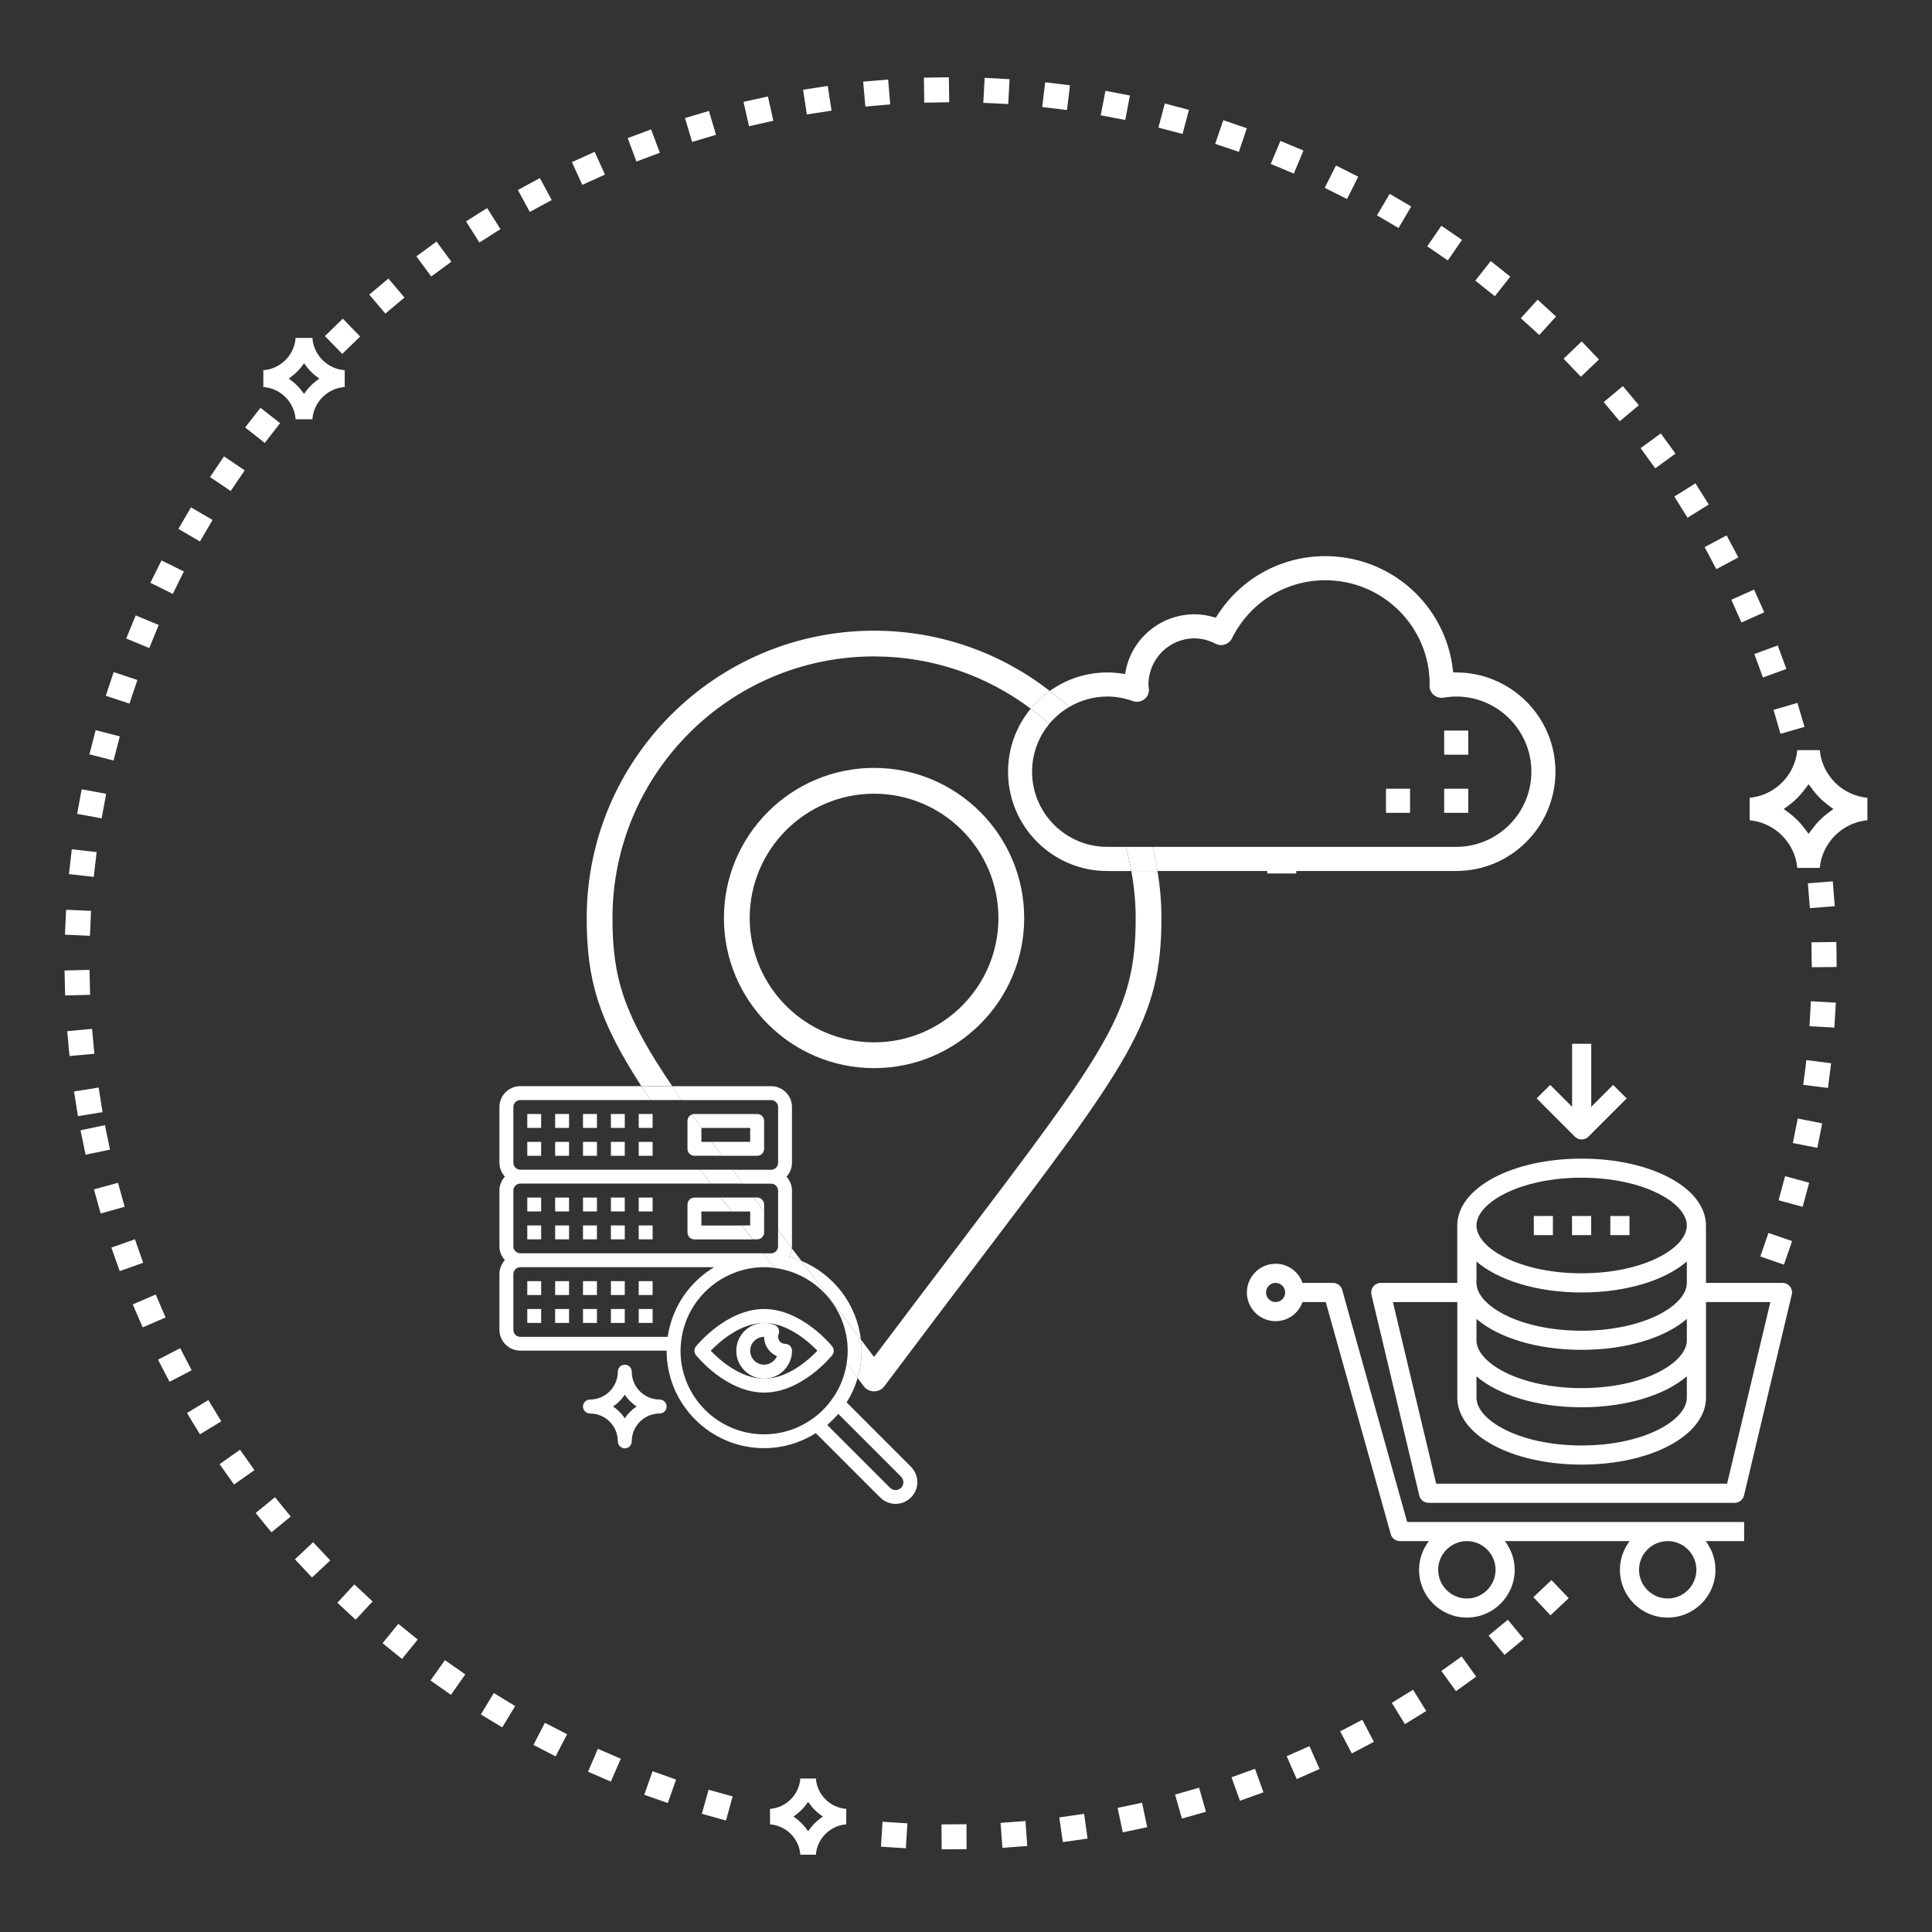 <?xml version="1.0" encoding="iso-8859-1"?>
<!-- Generator: Adobe Illustrator 15.1.0, SVG Export Plug-In . SVG Version: 6.00 Build 0)  -->
<!DOCTYPE svg PUBLIC "-//W3C//DTD SVG 1.1//EN" "http://www.w3.org/Graphics/SVG/1.1/DTD/svg11.dtd">
<svg version="1.1" id="Layer_1" xmlns="http://www.w3.org/2000/svg" xmlns:xlink="http://www.w3.org/1999/xlink" x="0px" y="0px"
	 width="50px" height="50px" viewBox="0 0 50 50" style="enable-background:new 0 0 50 50;" xml:space="preserve">
<rect x="0" y="0" width="50" height="50" fill="#333333" stroke="none"/>
<path style="fill:#FFFFFF;" d="M24.366,47.215l0.646-0.004l0.003,0.646L24.37,47.86L24.366,47.215z M23.122,47.813l-0.323-0.021
	l0.041-0.645l0.644,0.041l-0.041,0.645L23.122,47.813z M25.894,47.176l0.645-0.048l0.046,0.646l-0.643,0.048L25.894,47.176z
	 M27.415,47.034l0.642-0.092l0.089,0.64l-0.64,0.091L27.415,47.034z M28.923,46.788l0.633-0.133l0.134,0.632l-0.632,0.134
	L28.923,46.788z M18.475,47.028l-0.311-0.088l0.174-0.621l0.623,0.172l-0.173,0.623L18.475,47.028z M30.411,46.444l0.621-0.179
	l0.178,0.623l-0.622,0.177L30.411,46.444z M16.976,46.555l-0.303-0.107l0.215-0.609l0.609,0.216l-0.215,0.607L16.976,46.555z
	 M31.871,45.996l0.608-0.219l0.22,0.608l-0.609,0.218L31.871,45.996z M15.514,45.979l-0.296-0.127l0.255-0.593l0.593,0.257
	l-0.257,0.592L15.514,45.979z M33.299,45.45l0.59-0.26l0.262,0.591l-0.592,0.261L33.299,45.45z M14.093,45.307L14.093,45.307
	l-0.288-0.148l0.297-0.573l0.575,0.296l-0.298,0.573L14.093,45.307z M34.684,44.807l0.572-0.3l0.3,0.571l-0.571,0.301L34.684,44.807
	z M12.722,44.537l-0.277-0.168l0.335-0.553l0.552,0.337l-0.334,0.551L12.722,44.537z M36.02,44.07l0.55-0.34l0.34,0.551
	l-0.551,0.339L36.02,44.07z M11.407,43.678l-0.265-0.187l0.372-0.527l0.528,0.37l-0.372,0.528L11.407,43.678z M37.303,43.244
	l0.525-0.376l0.376,0.524l-0.263,0.188l-0.261,0.188L37.303,43.244z M10.153,42.73l-0.252-0.204l0.407-0.502l0.503,0.407
	l-0.407,0.502L10.153,42.73z M38.524,42.33l0.499-0.411l0.411,0.498l-0.497,0.411L38.524,42.33z M8.968,41.698l-0.237-0.219
	l0.439-0.475l0.473,0.441l-0.44,0.473L8.968,41.698z M39.684,41.335l0.468-0.443l0.446,0.469l-0.471,0.443L39.684,41.335z
	 M7.853,40.59l-0.22-0.236l0.471-0.442l0.444,0.472l-0.473,0.441L7.853,40.59z M6.819,39.406h0.002l-0.204-0.25l0.499-0.408
	l0.408,0.5l-0.499,0.408L6.819,39.406z M5.87,38.156L5.87,38.156l-0.187-0.264l0.529-0.373l0.373,0.528l-0.529,0.371L5.87,38.156z
	 M5.007,36.845l-0.168-0.277l0.553-0.335l0.335,0.551l-0.552,0.335L5.007,36.845z M4.238,35.475L4.09,35.188l0.573-0.298
	l0.149,0.287l0.148,0.286l-0.573,0.298L4.238,35.475z M3.564,34.056L3.564,34.056l-0.128-0.298l0.594-0.256l0.255,0.594
	l-0.592,0.256L3.564,34.056z M2.99,32.593L2.99,32.593l-0.107-0.305l0.609-0.216l0.214,0.609l-0.608,0.215L2.99,32.593z
	 M45.557,32.518l0.211-0.61l0.611,0.212l-0.211,0.609L45.557,32.518z M2.518,31.094l-0.086-0.313l0.622-0.171l0.172,0.621
	l-0.621,0.174L2.518,31.094z M46.029,31.063l0.169-0.624l0.623,0.17l-0.084,0.312V30.92l-0.085,0.313L46.029,31.063z M2.15,29.567
	L2.15,29.567l-0.066-0.316l0.632-0.132l0.131,0.634l-0.633,0.13L2.15,29.567z M46.399,29.581l0.126-0.634l0.633,0.125l-0.125,0.634
	L46.399,29.581z M1.967,28.566L1.967,28.566l-0.052-0.319l0.638-0.101l0.101,0.636l-0.637,0.104L1.967,28.566z M46.667,28.076
	l0.082-0.641l0.641,0.082l-0.042,0.319l-0.04,0.32L46.667,28.076z M1.768,27.007H1.77l-0.031-0.32l0.644-0.061l0.059,0.645
	l-0.643,0.059L1.768,27.007z M46.829,26.558l0.037-0.646l0.645,0.037l-0.018,0.322l-0.02,0.323L46.829,26.558z M1.678,25.439
	l-0.007-0.323l0.646-0.016l0.015,0.646l-0.646,0.016L1.678,25.439z M46.884,24.708l-0.004-0.321l0.645-0.009l0.008,0.647
	l-0.644,0.007L46.884,24.708z M1.681,24.189l0.03-0.644l0.644,0.028l-0.013,0.323l-0.015,0.323L1.681,24.189z M46.813,23.181
	l-0.025-0.321l0.644-0.051l0.052,0.643l-0.644,0.051L46.813,23.181z M1.785,22.621l0.073-0.641l0.643,0.072l-0.075,0.643
	L1.785,22.621z M1.996,21.063l0.118-0.636l0.634,0.117L2.63,21.179L1.996,21.063z M2.314,19.521l0.162-0.625l0.625,0.162
	l-0.163,0.625L2.314,19.521z M45.989,18.68l-0.09-0.31l0.619-0.179l0.182,0.62l-0.621,0.18L45.989,18.68z M2.737,18.006l0.205-0.612
	l0.614,0.204L3.351,18.21L2.737,18.006z M45.514,17.23l-0.112-0.304l0.606-0.222l0.223,0.608l-0.607,0.221L45.514,17.23z
	 M3.266,16.525l0.246-0.598l0.596,0.247l-0.245,0.598L3.266,16.525z M44.937,15.815l-0.13-0.294l0.588-0.263l0.264,0.588
	l-0.59,0.264L44.937,15.815z M3.892,15.083l0.143-0.289l0.145-0.29l0.578,0.286l-0.144,0.29h0.002l-0.144,0.29L3.892,15.083z
	 M44.266,14.443l-0.15-0.284l0.569-0.303l0.303,0.57l-0.57,0.304L44.266,14.443z M4.617,13.688l0.325-0.558l0.559,0.326
	l-0.326,0.557L4.617,13.688z M43.502,13.125l-0.171-0.275l0.547-0.341l0.172,0.273l0.172,0.274l-0.549,0.343L43.502,13.125z
	 M5.435,12.346l0.363-0.535l0.535,0.362L6.151,12.44l-0.18,0.268L5.435,12.346z M42.648,11.859l-0.189-0.262l0.522-0.38l0.38,0.523
	l-0.523,0.38L42.648,11.859z M6.344,11.063l0.397-0.509l0.508,0.397l-0.397,0.512L6.344,11.063z M41.711,10.654l-0.207-0.248
	l0.495-0.414l0.415,0.495l-0.496,0.415L41.711,10.654z M40.69,9.518l-0.224-0.235l0.468-0.447l0.447,0.467l-0.468,0.448L40.69,9.518
	z M8.409,8.697l0.463-0.45L9.321,8.71L8.857,9.159L8.409,8.697z M39.599,8.453l-0.24-0.218l0.434-0.479l0.478,0.435L39.836,8.67
	L39.599,8.453z M9.557,7.625l0.494-0.416L10.468,7.7L9.973,8.116L9.557,7.625z M38.432,7.464l-0.251-0.201l0.399-0.506l0.507,0.402
	l-0.4,0.506L38.432,7.464z M10.776,6.634l0.262-0.191h-0.002l0.262-0.191l0.383,0.521L11.16,7.155L10.776,6.634z M37.204,6.558
	L37.204,6.558l-0.267-0.183l0.365-0.532l0.267,0.182l0.267,0.183L37.47,6.74L37.204,6.558z M12.061,5.73l0.546-0.346l0.345,0.546
	l-0.545,0.346L12.061,5.73z M35.914,5.737l-0.278-0.164l0.329-0.556l0.557,0.327l-0.328,0.557L35.914,5.737z M13.403,4.917
	l0.285-0.155l0.284-0.153l0.307,0.568L13.995,5.33l-0.284,0.155L13.403,4.917z M34.573,5.006L34.573,5.006l-0.289-0.145l0.291-0.578
	l0.576,0.29l-0.29,0.578L34.573,5.006z M14.802,4.196l0.587-0.267l0.268,0.588l-0.588,0.268L14.802,4.196z M33.186,4.367
	L33.186,4.367l-0.299-0.124l0.25-0.596l0.596,0.249l-0.249,0.597L33.186,4.367z M16.245,3.575l0.303-0.113l0.302-0.114l0.227,0.606
	L16.472,4.18L16.245,3.575z M31.756,3.826l-0.307-0.103l0.209-0.612l0.61,0.208L32.062,3.93L31.756,3.826z M17.728,3.055
	l0.619-0.184l0.183,0.618l-0.618,0.185L17.728,3.055z M30.292,3.385L29.98,3.302l0.165-0.624l0.625,0.165l-0.166,0.624L30.292,3.385
	z M19.242,2.636l0.315-0.07v0.001l0.316-0.071l0.142,0.629L19.7,3.196l-0.315,0.071L19.242,2.636z M28.805,3.045l-0.318-0.061
	l0.122-0.634l0.633,0.121l-0.12,0.634L28.805,3.045z M20.784,2.322l0.638-0.098l0.098,0.639l-0.639,0.098L20.784,2.322z
	 M27.291,2.808l-0.319-0.038l0.077-0.641l0.642,0.078l-0.078,0.641L27.291,2.808z M22.339,2.113l0.646-0.055l0.054,0.644
	l-0.644,0.056L22.339,2.113z M25.771,2.677l-0.323-0.016l0.034-0.646l0.645,0.034l-0.034,0.644L25.771,2.677z M23.91,2.01L24.556,2
	l0.01,0.646L23.92,2.657L23.91,2.01z"/>
<g>
	<defs>
		<rect id="SVGID_1_" x="32.269" y="27.014" width="14.117" height="14.85"/>
	</defs>
	<clipPath id="SVGID_2_">
		<use xlink:href="#SVGID_1_"  style="overflow:visible;"/>
	</clipPath>
	<path style="clip-path:url(#SVGID_2_);fill:#FFFFFF;" d="M45.14,39.389h-8.723l-1.681-6.006c-0.03-0.106-0.128-0.182-0.239-0.182
		h-0.788c-0.102-0.288-0.374-0.495-0.697-0.495c-0.408,0-0.743,0.333-0.743,0.743s0.335,0.743,0.743,0.743
		c0.323,0,0.596-0.208,0.697-0.495h0.601l1.682,6.005c0.029,0.108,0.128,0.182,0.238,0.182h0.749
		c-0.156,0.207-0.254,0.463-0.254,0.742c0,0.684,0.555,1.237,1.238,1.237c0.682,0,1.237-0.554,1.237-1.237
		c0-0.279-0.098-0.535-0.255-0.742h3.23c-0.156,0.207-0.252,0.463-0.252,0.742c0,0.684,0.555,1.237,1.236,1.237
		c0.683,0,1.237-0.554,1.237-1.237c0-0.279-0.096-0.535-0.253-0.742h0.995V39.389z M33.012,33.697c-0.137,0-0.247-0.111-0.247-0.248
		s0.11-0.248,0.247-0.248s0.248,0.111,0.248,0.248S33.148,33.697,33.012,33.697 M37.963,41.369c-0.41,0-0.743-0.333-0.743-0.743
		c0-0.409,0.333-0.742,0.743-0.742c0.408,0,0.742,0.333,0.742,0.742C38.705,41.036,38.371,41.369,37.963,41.369 M43.16,41.369
		c-0.409,0-0.742-0.333-0.742-0.743c0-0.409,0.333-0.742,0.742-0.742s0.742,0.333,0.742,0.742
		C43.902,41.036,43.569,41.369,43.16,41.369"/>
	<path style="clip-path:url(#SVGID_2_);fill:#FFFFFF;" d="M46.325,33.295c-0.047-0.059-0.119-0.094-0.195-0.094H44.15v-1.484
		c0-0.972-1.414-1.732-3.218-1.732c-1.805,0-3.218,0.761-3.218,1.732v1.484h-1.98c-0.076,0-0.146,0.035-0.194,0.094
		c-0.047,0.061-0.063,0.138-0.047,0.212l1.238,5.197c0.026,0.111,0.126,0.189,0.241,0.189h7.919c0.115,0,0.215-0.078,0.243-0.189
		l1.236-5.198C46.389,33.433,46.371,33.355,46.325,33.295 M40.933,30.479c1.604,0,2.722,0.651,2.722,1.237s-1.117,1.237-2.722,1.237
		s-2.722-0.651-2.722-1.237S39.328,30.479,40.933,30.479 M38.211,32.648c0.563,0.484,1.561,0.801,2.722,0.801
		s2.158-0.316,2.722-0.801v0.553c0,0.586-1.117,1.238-2.722,1.238s-2.722-0.652-2.722-1.238V32.648z M38.211,34.134
		c0.563,0.484,1.561,0.8,2.722,0.8s2.158-0.315,2.722-0.8v0.553c0,0.585-1.117,1.237-2.722,1.237s-2.722-0.652-2.722-1.237V34.134z
		 M38.211,35.619c0.563,0.483,1.561,0.801,2.722,0.801s2.158-0.317,2.722-0.801v0.552c0,0.586-1.117,1.238-2.722,1.238
		s-2.722-0.652-2.722-1.238V35.619z M44.697,38.398h-7.529l-1.12-4.701h1.667v2.474c0,0.972,1.413,1.733,3.218,1.733
		c1.804,0,3.218-0.762,3.218-1.733v-2.474h1.666L44.697,38.398z"/>
</g>
<rect x="41.675" y="31.47" style="fill:#FFFFFF;" width="0.496" height="0.495"/>
<rect x="40.684" y="31.47" style="fill:#FFFFFF;" width="0.496" height="0.495"/>
<rect x="39.695" y="31.47" style="fill:#FFFFFF;" width="0.494" height="0.495"/>
<g>
	<defs>
		<rect id="SVGID_3_" width="50" height="50"/>
	</defs>
	<clipPath id="SVGID_4_">
		<use xlink:href="#SVGID_3_"  style="overflow:visible;"/>
	</clipPath>
	<path style="clip-path:url(#SVGID_4_);fill:#FFFFFF;" d="M41.747,28.077l-0.566,0.567v-1.631h-0.495v1.631l-0.568-0.567
		l-0.349,0.349l0.988,0.991c0.048,0.048,0.112,0.072,0.176,0.072c0.063,0,0.127-0.024,0.175-0.072l0.99-0.991L41.747,28.077z"/>
	<path style="clip-path:url(#SVGID_4_);fill:#FFFFFF;" d="M8.921,10.016V9.581C8.475,9.55,8.117,9.191,8.085,8.745H7.65
		C7.619,9.191,7.26,9.55,6.815,9.581v0.435c0.445,0.031,0.804,0.389,0.835,0.835h0.435C8.117,10.405,8.475,10.047,8.921,10.016
		 M8.194,9.85c-0.104,0.078-0.196,0.17-0.275,0.275l-0.051,0.069l-0.052-0.07C7.739,10.02,7.646,9.929,7.542,9.85l-0.07-0.052
		l0.07-0.052c0.105-0.078,0.198-0.17,0.275-0.274l0.052-0.07l0.051,0.069C7.999,9.577,8.09,9.669,8.194,9.746l0.07,0.052L8.194,9.85
		z"/>
	<path style="clip-path:url(#SVGID_4_);fill:#FFFFFF;" d="M48.328,21.228v-0.581c-0.652-0.061-1.171-0.582-1.233-1.233h-0.581
		c-0.061,0.651-0.581,1.172-1.234,1.233v0.581c0.653,0.061,1.174,0.583,1.234,1.234h0.581
		C47.157,21.811,47.676,21.289,48.328,21.228 M47.308,21.041c-0.15,0.112-0.285,0.247-0.398,0.4l-0.104,0.139l-0.104-0.139
		c-0.113-0.153-0.248-0.288-0.399-0.4l-0.141-0.104l0.141-0.103c0.151-0.113,0.286-0.248,0.399-0.399l0.104-0.14l0.104,0.14
		c0.112,0.151,0.247,0.286,0.398,0.399l0.14,0.103L47.308,21.041z"/>
	<path style="clip-path:url(#SVGID_4_);fill:#FFFFFF;" d="M21.901,47.214v-0.4c-0.419-0.032-0.755-0.368-0.786-0.786h-0.402
		c-0.032,0.418-0.366,0.754-0.785,0.786v0.4c0.419,0.032,0.753,0.367,0.785,0.786h0.402C21.146,47.581,21.482,47.246,21.901,47.214
		 M21.224,47.064c-0.098,0.073-0.185,0.159-0.257,0.258l-0.053,0.07l-0.051-0.07c-0.074-0.098-0.16-0.185-0.258-0.258l-0.069-0.051
		l0.07-0.053c0.097-0.073,0.183-0.159,0.257-0.257l0.051-0.07l0.053,0.07c0.072,0.098,0.159,0.185,0.257,0.257l0.07,0.053
		L21.224,47.064z"/>
	<path style="clip-path:url(#SVGID_4_);fill:#FFFFFF;" d="M20.492,32.306c-0.008,0.078-0.032,0.151-0.069,0.217
		c0.108,0.028,0.214,0.066,0.318,0.109c-0.082-0.106-0.163-0.213-0.242-0.317C20.497,32.311,20.495,32.308,20.492,32.306"/>
	<path style="clip-path:url(#SVGID_4_);fill:#FFFFFF;" d="M29.391,23.758c0,2.422-0.712,3.361-4.659,8.569
		c-0.57,0.75-1.201,1.582-1.905,2.518l-0.207,0.273l-0.207-0.273c-0.045-0.061-0.089-0.117-0.133-0.178
		c0.011,0.097,0.018,0.192,0.018,0.29c0,0.246-0.035,0.483-0.102,0.708c0.052,0.07,0.104,0.139,0.158,0.21
		c0.062,0.084,0.162,0.133,0.266,0.133s0.205-0.05,0.268-0.133c0.9-1.202,1.684-2.233,2.372-3.144
		c3.973-5.236,4.798-6.326,4.798-8.973c0-0.415-0.036-0.821-0.103-1.217h-0.677C29.351,22.937,29.391,23.342,29.391,23.758"/>
	<path style="clip-path:url(#SVGID_4_);fill:#FFFFFF;" d="M15.851,23.758c0-3.732,3.036-6.77,6.77-6.77
		c1.519,0,2.922,0.504,4.053,1.352c0.144-0.175,0.312-0.328,0.494-0.459c-1.258-0.977-2.835-1.559-4.547-1.559
		c-4.101,0-7.437,3.336-7.437,7.436c0,1.603,0.303,2.634,1.414,4.351h0.798C16.144,26.261,15.851,25.316,15.851,23.758"/>
	<path style="clip-path:url(#SVGID_4_);fill:#FFFFFF;" d="M22.62,19.873c-2.143,0-3.885,1.743-3.885,3.886
		c0,2.141,1.742,3.884,3.885,3.884c2.144,0,3.886-1.743,3.886-3.884C26.506,21.616,24.764,19.873,22.62,19.873 M22.62,26.976
		c-1.774,0-3.218-1.443-3.218-3.217c0-1.775,1.444-3.218,3.218-3.218c1.775,0,3.219,1.443,3.219,3.218
		C25.839,25.532,24.395,26.976,22.62,26.976"/>
	<rect x="13.646" y="29.552" style="clip-path:url(#SVGID_4_);fill:#FFFFFF;" width="0.359" height="0.36"/>
	<rect x="14.367" y="29.552" style="clip-path:url(#SVGID_4_);fill:#FFFFFF;" width="0.36" height="0.36"/>
	<rect x="13.646" y="28.83" style="clip-path:url(#SVGID_4_);fill:#FFFFFF;" width="0.359" height="0.36"/>
	<rect x="14.367" y="28.83" style="clip-path:url(#SVGID_4_);fill:#FFFFFF;" width="0.36" height="0.36"/>
	<rect x="15.088" y="29.552" style="clip-path:url(#SVGID_4_);fill:#FFFFFF;" width="0.361" height="0.36"/>
	<rect x="15.088" y="28.83" style="clip-path:url(#SVGID_4_);fill:#FFFFFF;" width="0.361" height="0.36"/>
	<rect x="15.81" y="29.552" style="clip-path:url(#SVGID_4_);fill:#FFFFFF;" width="0.359" height="0.36"/>
	<rect x="15.81" y="28.83" style="clip-path:url(#SVGID_4_);fill:#FFFFFF;" width="0.359" height="0.36"/>
	<rect x="16.53" y="29.552" style="clip-path:url(#SVGID_4_);fill:#FFFFFF;" width="0.36" height="0.36"/>
	<rect x="16.53" y="28.83" style="clip-path:url(#SVGID_4_);fill:#FFFFFF;" width="0.36" height="0.36"/>
	<path style="clip-path:url(#SVGID_4_);fill:#FFFFFF;" d="M19.775,29.731V29.01c0-0.1-0.081-0.18-0.18-0.18h-1.623
		c-0.024,0-0.047,0.005-0.066,0.013c0.079,0.112,0.164,0.229,0.25,0.347h1.259v0.361H18.42c0.086,0.117,0.175,0.237,0.267,0.361
		h0.908C19.694,29.912,19.775,29.831,19.775,29.731"/>
	<path style="clip-path:url(#SVGID_4_);fill:#FFFFFF;" d="M18.152,29.552V29.19h0.004c-0.086-0.119-0.171-0.235-0.25-0.347
		c-0.067,0.025-0.114,0.09-0.114,0.167v0.722c0,0.099,0.08,0.179,0.18,0.179h0.715c-0.092-0.123-0.181-0.243-0.267-0.359H18.152z"/>
	<rect x="13.646" y="31.714" style="clip-path:url(#SVGID_4_);fill:#FFFFFF;" width="0.359" height="0.36"/>
	<rect x="14.367" y="31.714" style="clip-path:url(#SVGID_4_);fill:#FFFFFF;" width="0.36" height="0.36"/>
	<rect x="13.646" y="30.993" style="clip-path:url(#SVGID_4_);fill:#FFFFFF;" width="0.359" height="0.359"/>
	<rect x="14.367" y="30.993" style="clip-path:url(#SVGID_4_);fill:#FFFFFF;" width="0.36" height="0.359"/>
	<rect x="15.088" y="31.714" style="clip-path:url(#SVGID_4_);fill:#FFFFFF;" width="0.361" height="0.36"/>
	<rect x="15.088" y="30.993" style="clip-path:url(#SVGID_4_);fill:#FFFFFF;" width="0.361" height="0.359"/>
	<rect x="15.81" y="31.714" style="clip-path:url(#SVGID_4_);fill:#FFFFFF;" width="0.359" height="0.36"/>
	<rect x="15.81" y="30.993" style="clip-path:url(#SVGID_4_);fill:#FFFFFF;" width="0.359" height="0.359"/>
	<rect x="16.53" y="31.714" style="clip-path:url(#SVGID_4_);fill:#FFFFFF;" width="0.36" height="0.36"/>
	<rect x="16.53" y="30.993" style="clip-path:url(#SVGID_4_);fill:#FFFFFF;" width="0.36" height="0.359"/>
	<path style="clip-path:url(#SVGID_4_);fill:#FFFFFF;" d="M19.775,31.173c0-0.1-0.081-0.181-0.18-0.181H19.5
		c0.089,0.12,0.182,0.24,0.276,0.367V31.173z"/>
	<path style="clip-path:url(#SVGID_4_);fill:#FFFFFF;" d="M18.152,31.714v-0.361h0.782c-0.093-0.123-0.182-0.242-0.271-0.36h-0.691
		c-0.1,0-0.18,0.081-0.18,0.181v0.722c0,0.1,0.08,0.18,0.18,0.18h1.508c-0.093-0.121-0.184-0.243-0.273-0.36H18.152z"/>
	<path style="clip-path:url(#SVGID_4_);fill:#FFFFFF;" d="M18.935,31.353h0.48v0.361h-0.208c0.089,0.117,0.181,0.238,0.274,0.36
		h0.115c0.099,0,0.18-0.081,0.18-0.18v-0.536c-0.094-0.126-0.187-0.246-0.277-0.366h-0.835
		C18.751,31.11,18.842,31.229,18.935,31.353"/>
	<rect x="13.646" y="33.877" style="clip-path:url(#SVGID_4_);fill:#FFFFFF;" width="0.359" height="0.36"/>
	<rect x="14.367" y="33.877" style="clip-path:url(#SVGID_4_);fill:#FFFFFF;" width="0.36" height="0.36"/>
	<rect x="13.646" y="33.156" style="clip-path:url(#SVGID_4_);fill:#FFFFFF;" width="0.359" height="0.359"/>
	<rect x="14.367" y="33.156" style="clip-path:url(#SVGID_4_);fill:#FFFFFF;" width="0.36" height="0.359"/>
	<rect x="15.088" y="33.877" style="clip-path:url(#SVGID_4_);fill:#FFFFFF;" width="0.361" height="0.36"/>
	<rect x="15.088" y="33.156" style="clip-path:url(#SVGID_4_);fill:#FFFFFF;" width="0.361" height="0.359"/>
	<rect x="15.81" y="33.877" style="clip-path:url(#SVGID_4_);fill:#FFFFFF;" width="0.359" height="0.36"/>
	<rect x="15.81" y="33.156" style="clip-path:url(#SVGID_4_);fill:#FFFFFF;" width="0.359" height="0.359"/>
	<rect x="16.53" y="33.877" style="clip-path:url(#SVGID_4_);fill:#FFFFFF;" width="0.36" height="0.36"/>
	<rect x="16.53" y="33.156" style="clip-path:url(#SVGID_4_);fill:#FFFFFF;" width="0.36" height="0.359"/>
	<path style="clip-path:url(#SVGID_4_);fill:#FFFFFF;" d="M20.496,30.812c0-0.138-0.054-0.264-0.14-0.36
		c0.086-0.096,0.14-0.221,0.14-0.358v-1.444c0-0.297-0.242-0.54-0.54-0.54h-2.561c0.079,0.117,0.161,0.236,0.248,0.361h2.313
		c0.099,0,0.181,0.08,0.181,0.179v1.444c0,0.099-0.082,0.179-0.181,0.179h-1c0.088,0.117,0.178,0.237,0.27,0.36h0.73
		c0.099,0,0.181,0.081,0.181,0.18v1.023c0.115,0.152,0.234,0.31,0.355,0.471c0.002-0.018,0.004-0.034,0.004-0.051V30.812z"/>
	<path style="clip-path:url(#SVGID_4_);fill:#FFFFFF;" d="M21.51,36.242c-0.097,0.134-0.21,0.256-0.337,0.363v0.001
		c-0.037,0.03-0.074,0.058-0.112,0.087c-0.36,0.267-0.803,0.427-1.286,0.427c-1.192,0-2.163-0.969-2.163-2.163
		c0-0.056,0.005-0.109,0.009-0.165v-0.001c0.011-0.139,0.034-0.274,0.069-0.406h0.001c0.199-0.721,0.763-1.289,1.472-1.5
		c0.009-0.003,0.019-0.005,0.029-0.008c0.055-0.016,0.11-0.029,0.166-0.041c0.025-0.005,0.053-0.009,0.078-0.013
		c0.042-0.006,0.084-0.013,0.126-0.017c0.071-0.008,0.142-0.012,0.213-0.012c0.056,0,0.11,0.004,0.164,0.009
		c0.033,0.003,0.066,0.006,0.103,0.01l-0.077-0.103c-0.073-0.094-0.142-0.184-0.21-0.275h-6.289c-0.1,0-0.18-0.081-0.18-0.181
		v-1.443c0-0.1,0.08-0.18,0.18-0.18h4.926c-0.092-0.122-0.181-0.243-0.268-0.359h-4.658c-0.1,0-0.18-0.081-0.18-0.18v-1.443
		c0-0.099,0.08-0.18,0.18-0.18h3.37c-0.084-0.124-0.162-0.243-0.239-0.36h-3.131c-0.298,0-0.541,0.242-0.541,0.54v1.443
		c0,0.138,0.055,0.264,0.141,0.358c-0.086,0.097-0.141,0.222-0.141,0.36v1.443c0,0.139,0.055,0.264,0.141,0.359
		c-0.086,0.096-0.141,0.222-0.141,0.361v1.441c0,0.299,0.243,0.54,0.541,0.54h3.786c0,1.393,1.132,2.524,2.523,2.524
		c0.493,0,0.95-0.145,1.339-0.389l1.665,1.665c0.106,0.106,0.249,0.166,0.398,0.166c0.311,0,0.564-0.253,0.564-0.563
		c0-0.147-0.061-0.293-0.165-0.397l-1.665-1.666c0.122-0.194,0.219-0.406,0.284-0.632c-0.095-0.128-0.189-0.254-0.283-0.378
		C21.857,35.641,21.716,35.968,21.51,36.242 M17.334,34.328c-0.022,0.083-0.038,0.167-0.051,0.253
		c-0.001,0.006-0.003,0.012-0.003,0.017h-3.814c-0.1,0-0.18-0.08-0.18-0.181v-1.441c0-0.101,0.08-0.181,0.18-0.181h5.015
		c-0.555,0.333-0.97,0.871-1.141,1.512C17.338,34.314,17.336,34.321,17.334,34.328 M23.321,38.218
		c0.037,0.038,0.059,0.09,0.059,0.143c0,0.111-0.091,0.202-0.203,0.202c-0.053,0-0.104-0.021-0.142-0.059l-1.626-1.626
		c0.019-0.017,0.037-0.034,0.056-0.052c0.063-0.056,0.122-0.116,0.178-0.178c0.018-0.02,0.035-0.037,0.052-0.056L23.321,38.218z"/>
	<path style="clip-path:url(#SVGID_4_);fill:#FFFFFF;" d="M20.741,32.632c0.47,0.62,0.981,1.294,1.538,2.036
		C22.173,33.746,21.568,32.977,20.741,32.632"/>
	<path style="clip-path:url(#SVGID_4_);fill:#FFFFFF;" d="M17.644,28.469c-0.088-0.125-0.17-0.243-0.248-0.359h-0.798
		c0.076,0.117,0.154,0.235,0.238,0.359H17.644z"/>
	<path style="clip-path:url(#SVGID_4_);fill:#FFFFFF;" d="M22.279,34.668c-0.557-0.741-1.068-1.416-1.538-2.036
		c-0.105-0.043-0.21-0.081-0.318-0.109c0.037-0.065,0.061-0.139,0.069-0.217c-0.121-0.161-0.24-0.318-0.356-0.471v0.42
		c0,0.1-0.082,0.181-0.18,0.181h-0.201c0.068,0.092,0.137,0.182,0.21,0.276l0.077,0.102c0.003,0,0.005,0,0.007,0.001h0.001
		c1.063,0.136,1.888,1.044,1.888,2.143c0,0.112-0.01,0.223-0.026,0.33c0.094,0.124,0.188,0.25,0.283,0.378
		c0.067-0.225,0.103-0.462,0.103-0.708C22.298,34.859,22.292,34.764,22.279,34.668"/>
	<path style="clip-path:url(#SVGID_4_);fill:#FFFFFF;" d="M18.956,30.272h-0.832c0.087,0.116,0.177,0.236,0.269,0.359h0.834
		C19.134,30.509,19.044,30.389,18.956,30.272"/>
	<path style="clip-path:url(#SVGID_4_);fill:#FFFFFF;" d="M18.011,34.845c-0.052,0.066-0.052,0.16,0,0.226
		c0.033,0.04,0.792,0.969,1.764,0.969c0.97,0,1.732-0.929,1.763-0.969c0.053-0.065,0.053-0.159,0-0.226
		c-0.031-0.039-0.793-0.968-1.763-0.968C18.803,33.877,18.044,34.806,18.011,34.845 M21.154,34.957
		c-0.219,0.229-0.764,0.723-1.379,0.723c-0.616,0-1.161-0.493-1.381-0.723c0.22-0.227,0.765-0.72,1.381-0.72
		C20.39,34.237,20.935,34.73,21.154,34.957"/>
	<path style="clip-path:url(#SVGID_4_);fill:#FFFFFF;" d="M20.497,34.958c0-0.101-0.08-0.18-0.18-0.18s-0.18-0.081-0.18-0.182
		c0-0.022,0.004-0.046,0.013-0.068c0.038-0.092-0.005-0.196-0.097-0.235c-0.088-0.037-0.181-0.056-0.277-0.056
		c-0.398,0-0.721,0.323-0.721,0.721s0.323,0.721,0.721,0.721C20.172,35.679,20.497,35.355,20.497,34.958 M19.775,35.318
		c-0.199,0-0.36-0.162-0.36-0.36c0-0.199,0.161-0.361,0.36-0.361c0,0.226,0.138,0.418,0.333,0.499
		C20.053,35.226,19.924,35.318,19.775,35.318"/>
	<path style="clip-path:url(#SVGID_4_);fill:#FFFFFF;" d="M17.071,36.22c-0.397,0-0.721-0.323-0.721-0.722
		c0-0.1-0.08-0.18-0.181-0.18c-0.098,0-0.18,0.08-0.18,0.18c0,0.398-0.322,0.722-0.72,0.722c-0.099,0-0.181,0.081-0.181,0.181
		s0.082,0.18,0.181,0.18c0.398,0,0.72,0.323,0.72,0.72c0,0.101,0.082,0.182,0.18,0.182c0.101,0,0.181-0.081,0.181-0.182
		c0-0.396,0.324-0.72,0.721-0.72c0.1,0,0.181-0.08,0.181-0.18S17.171,36.22,17.071,36.22 M16.169,36.704
		c-0.079-0.12-0.183-0.224-0.302-0.304c0.119-0.081,0.223-0.185,0.302-0.305c0.081,0.12,0.185,0.224,0.306,0.305
		C16.354,36.48,16.25,36.584,16.169,36.704"/>
	<path style="clip-path:url(#SVGID_4_);fill:#FFFFFF;" d="M26.71,19.972c0-0.468,0.166-0.899,0.444-1.235
		c-0.154-0.14-0.314-0.272-0.48-0.396c-0.366,0.444-0.586,1.012-0.586,1.631c0,1.417,1.151,2.57,2.568,2.57h0.622
		c-0.038-0.212-0.087-0.421-0.144-0.625h-0.479C27.583,21.917,26.71,21.045,26.71,19.972"/>
	<path style="clip-path:url(#SVGID_4_);fill:#FFFFFF;" d="M37.687,17.403h-0.078l-0.007-0.058c-0.187-1.683-1.607-2.952-3.302-2.952
		c-1.148,0-2.198,0.581-2.809,1.553l-0.026,0.041l-0.049-0.014c-0.162-0.049-0.332-0.075-0.502-0.075
		c-0.876,0-1.627,0.625-1.786,1.484l-0.011,0.063l-0.063-0.011c-0.132-0.02-0.265-0.031-0.397-0.031
		c-0.554,0-1.066,0.178-1.488,0.478c0.172,0.132,0.338,0.273,0.497,0.419c0.291-0.172,0.629-0.274,0.991-0.274
		c0.222,0,0.444,0.04,0.661,0.117c0.099,0.037,0.21,0.02,0.296-0.045c0.085-0.066,0.13-0.169,0.119-0.276l-0.012-0.1
		c0-0.666,0.535-1.201,1.193-1.201c0.184,0,0.367,0.047,0.545,0.139c0.074,0.038,0.162,0.046,0.241,0.02
		c0.078-0.027,0.146-0.085,0.183-0.158c0.459-0.929,1.386-1.505,2.417-1.505c1.488,0,2.699,1.205,2.699,2.687
		c-0.002,0.014-0.003,0.037-0.003,0.045c0,0.091,0.04,0.178,0.111,0.237c0.07,0.059,0.164,0.084,0.254,0.069
		c0.118-0.019,0.226-0.029,0.325-0.029c1.072,0,1.946,0.873,1.946,1.945c0,1.074-0.874,1.946-1.946,1.946h-7.86
		c0.053,0.205,0.095,0.413,0.129,0.624h2.841v0.064h0.751v-0.064h4.14c1.416,0,2.568-1.153,2.568-2.57
		C40.255,18.555,39.103,17.403,37.687,17.403"/>
	<path style="clip-path:url(#SVGID_4_);fill:#FFFFFF;" d="M26.674,18.34c0.166,0.125,0.326,0.256,0.479,0.396
		c0.145-0.173,0.317-0.32,0.512-0.436c-0.159-0.146-0.325-0.287-0.497-0.419C26.985,18.012,26.817,18.166,26.674,18.34"/>
	<path style="clip-path:url(#SVGID_4_);fill:#FFFFFF;" d="M29.135,21.917c0.057,0.204,0.105,0.413,0.144,0.625h0.677
		c-0.034-0.212-0.076-0.42-0.129-0.625H29.135z"/>
	<rect x="37.375" y="18.907" style="clip-path:url(#SVGID_4_);fill:#FFFFFF;" width="0.623" height="0.625"/>
	<rect x="37.375" y="20.412" style="clip-path:url(#SVGID_4_);fill:#FFFFFF;" width="0.623" height="0.624"/>
	<rect x="35.869" y="20.412" style="clip-path:url(#SVGID_4_);fill:#FFFFFF;" width="0.623" height="0.624"/>
</g>
</svg>
